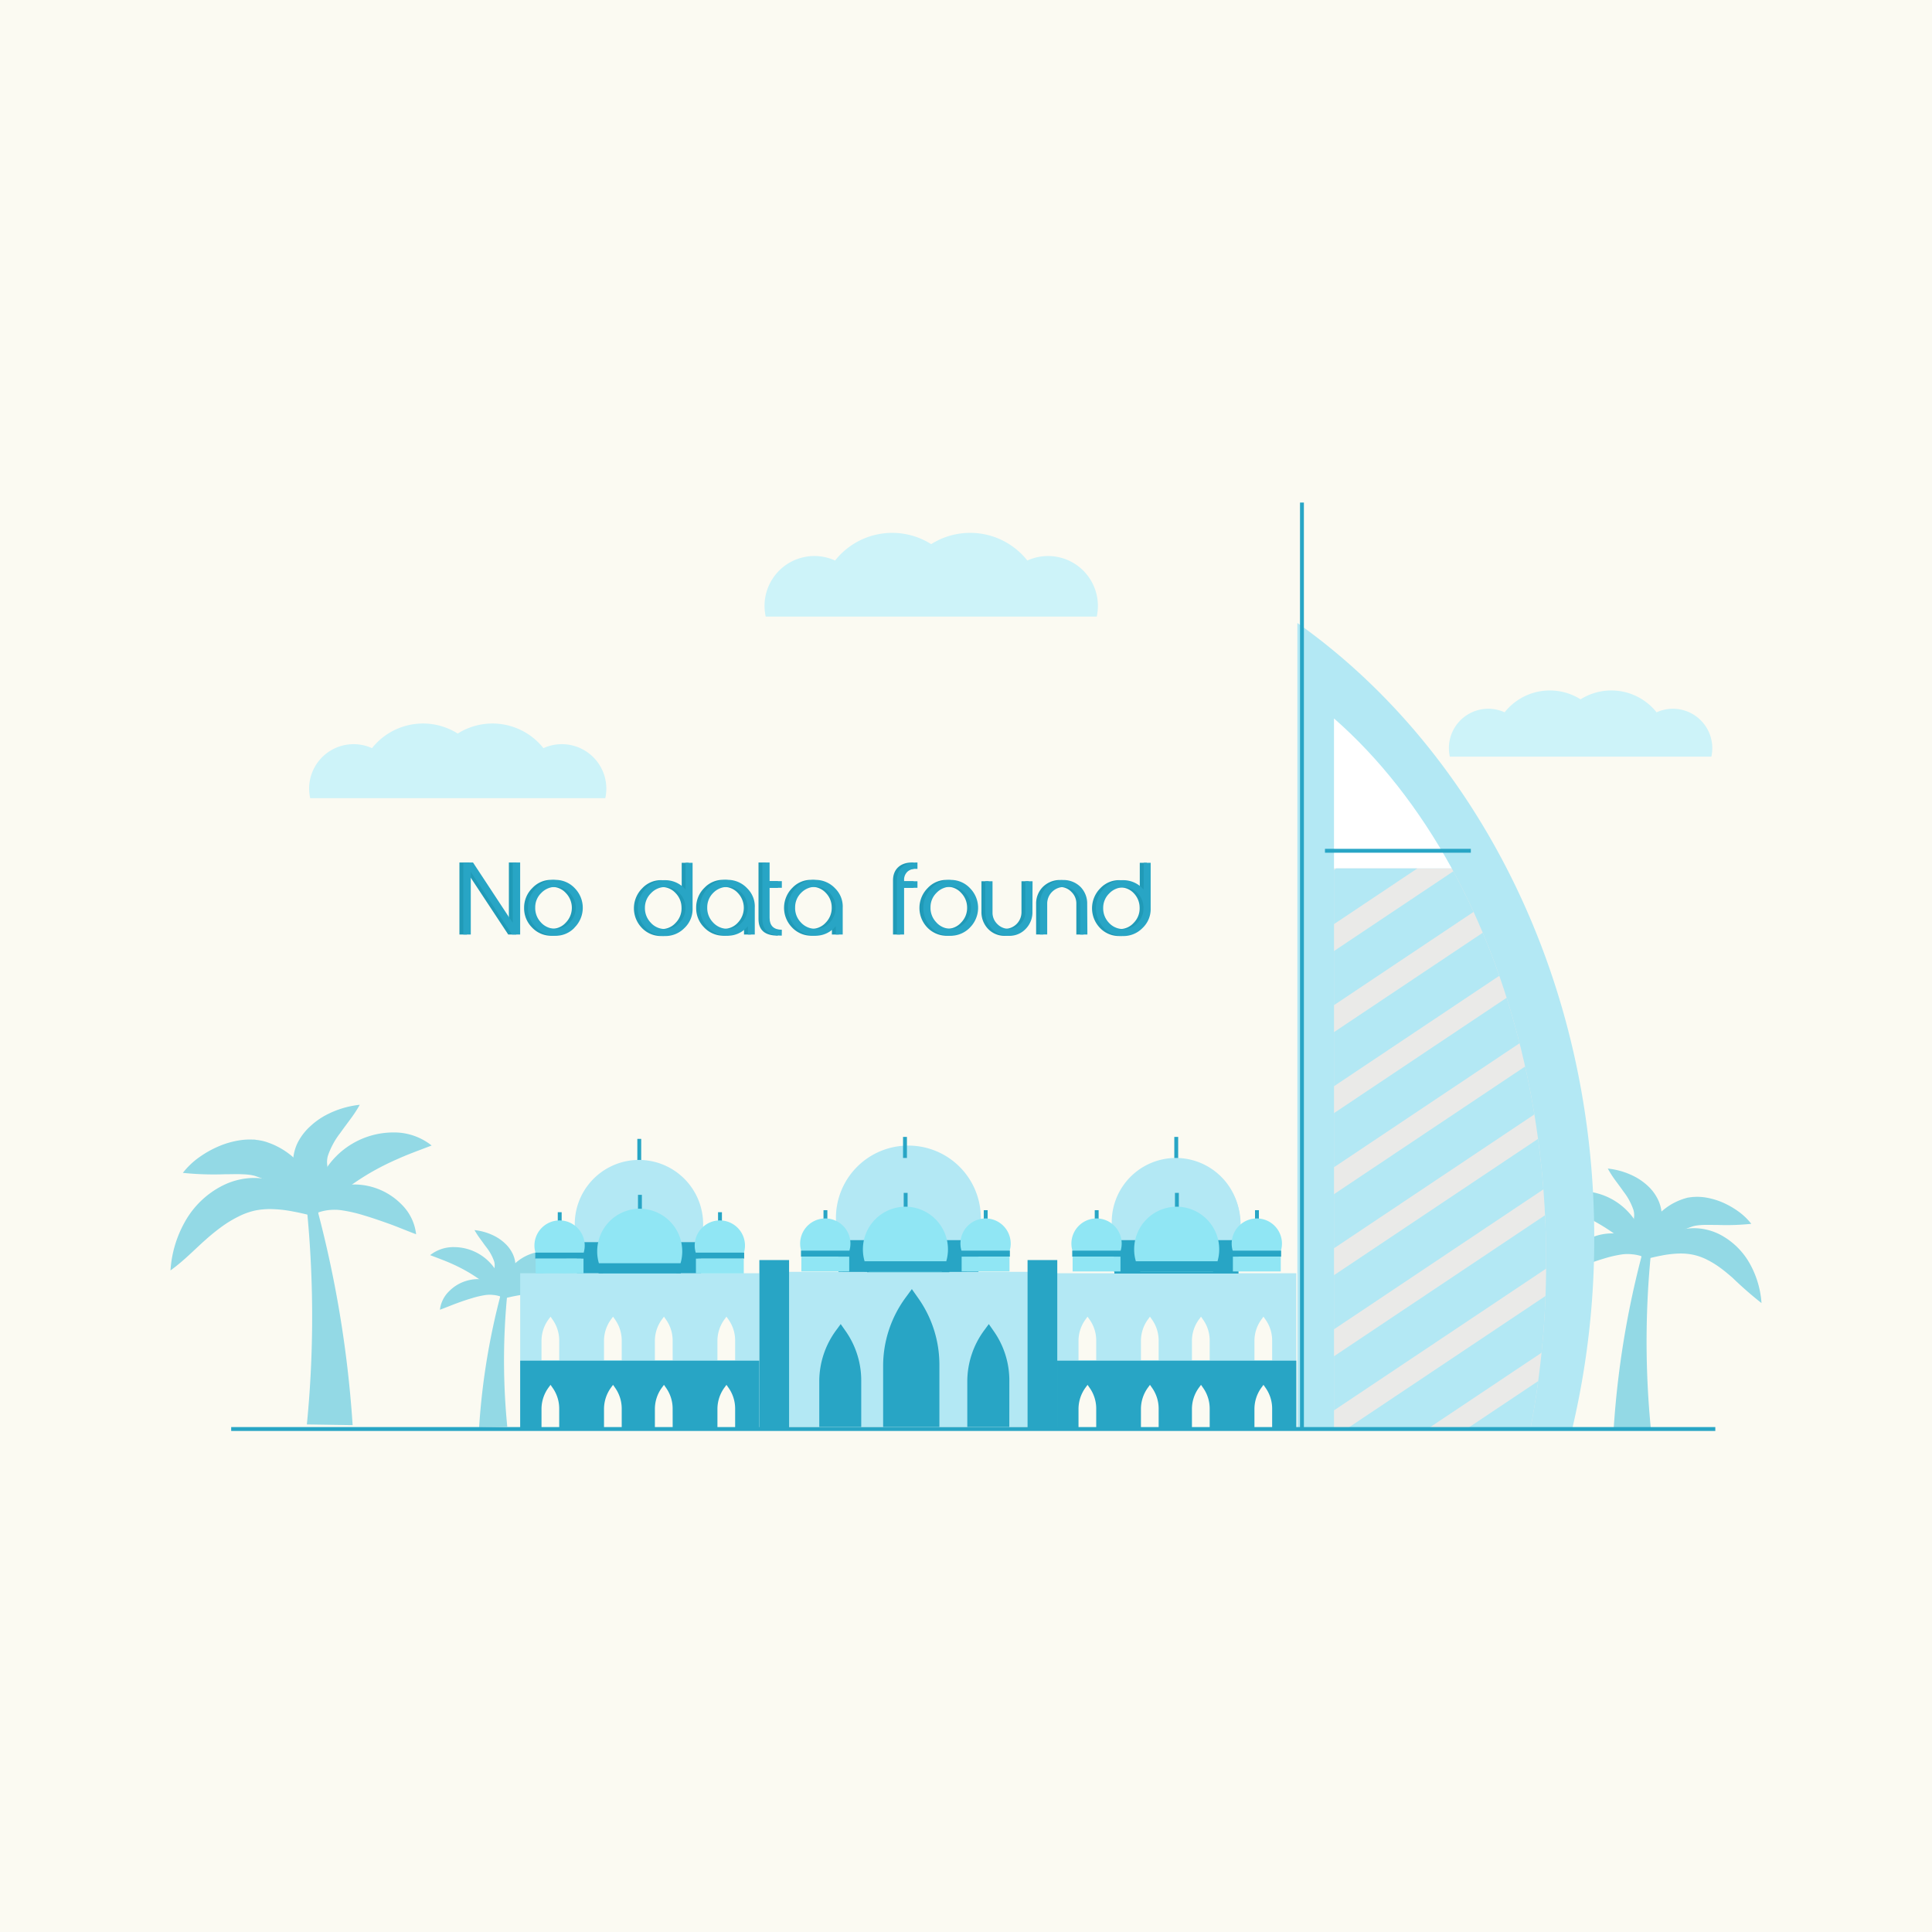 <svg xmlns="http://www.w3.org/2000/svg" xmlns:xlink="http://www.w3.org/1999/xlink" viewBox="0 0 498.57 498.57"><defs><style>.cls-1,.cls-7{fill:none;}.cls-2{fill:#fbfaf2;}.cls-3{fill:#cdf3f9;}.cls-4{fill:#93d9e5;}.cls-5{fill:#b3e8f4;}.cls-6{fill:#fff;}.cls-7{stroke:#28a5c5;stroke-miterlimit:10;}.cls-8{clip-path:url(#clip-path);}.cls-9{fill:#eaeae8;}.cls-10{fill:#28a5c5;}.cls-11{fill:#90e6f4;}.cls-12{fill:#209ab7;}</style><clipPath id="clip-path"><path class="cls-1" d="M399,325.31a230.46,230.46,0,0,1-4.08,43.56H344.25V224.12h30.41C389.91,252,399,287.11,399,325.31Z"/></clipPath></defs><g id="Layer_2" data-name="Layer 2"><g id="OBJECTS"><rect class="cls-2" width="498.57" height="498.57"/><path class="cls-3" d="M156.47,203.49a11.29,11.29,0,0,1-.27,2.48H80.05a11.29,11.29,0,0,1-.28-2.48A11.48,11.48,0,0,1,96,193.07a16.79,16.79,0,0,1,22.12-3.77,16.79,16.79,0,0,1,22.12,3.77,11.48,11.48,0,0,1,16.23,10.42Z"/><path class="cls-3" d="M283.32,156.34a13.45,13.45,0,0,1-.29,2.78H197.6a12.86,12.86,0,0,1,17.9-14.47,18.81,18.81,0,0,1,24.8-4.23,18.83,18.83,0,0,1,24.82,4.23,12.86,12.86,0,0,1,18.2,11.69Z"/><path class="cls-3" d="M441.87,193.05a10,10,0,0,1-.24,2.2H374.14a10,10,0,0,1-.24-2.2,10.16,10.16,0,0,1,14.38-9.23,14.89,14.89,0,0,1,19.6-3.35,14.9,14.9,0,0,1,19.61,3.35,10.16,10.16,0,0,1,14.38,9.23Z"/><path class="cls-4" d="M82,313.39a7.49,7.49,0,0,1-4-3.59,16.17,16.17,0,0,1-1.67-4.52c-.17-.7-.28-1.38-.38-2l-.14-.91c0-.32-.08-.44-.13-1.09a12,12,0,0,1,1-6.12A14.5,14.5,0,0,1,80,290.71a18.86,18.86,0,0,1,4-2.89,24,24,0,0,1,8.84-2.72,32.69,32.69,0,0,1-2.52,3.84c-.86,1.18-1.71,2.29-2.47,3.38a20.31,20.31,0,0,0-3.23,5.93,5.82,5.82,0,0,0-.19,2.22l.1,1c0,.41,0,.83,0,1.22a14.78,14.78,0,0,1-.18,2.26,22.83,22.83,0,0,1-1,4l-.67,2C82.44,311.67,82.24,312.44,82,313.39Z"/><path class="cls-4" d="M81.45,313.24a15.63,15.63,0,0,1,1.94-10.4,20.79,20.79,0,0,1,18-10.6,15.53,15.53,0,0,1,10,3.37c-3.4,1.3-6.18,2.3-8.78,3.48a69.12,69.12,0,0,0-7.2,3.64,67.38,67.38,0,0,0-6.7,4.52C86.46,309,84.23,310.89,81.45,313.24Z"/><path class="cls-4" d="M81.28,313.23a6.47,6.47,0,0,1,1.8-4.18,9.85,9.85,0,0,1,4-2.63,13,13,0,0,1,4.65-.75,17.14,17.14,0,0,1,11.89,5.14,12.78,12.78,0,0,1,3.76,7.7c-2.8-1.05-5-2-7.17-2.77S96,314.26,94,313.67a38,38,0,0,0-5.92-1.36,13.34,13.34,0,0,0-3.11-.05A11.89,11.89,0,0,0,81.28,313.23Z"/><path class="cls-4" d="M81.78,314c-2.18-.47-4.13-1-6-1.33a32.31,32.31,0,0,0-5.39-.64,19.21,19.21,0,0,0-4.71.39A18.5,18.5,0,0,0,61.42,314a29.49,29.49,0,0,0-4.15,2.52,51.15,51.15,0,0,0-4.11,3.32c-2.8,2.44-5.56,5.41-9.16,8a29.23,29.23,0,0,1,3.6-12.33,23,23,0,0,1,9.89-9.58A18.44,18.44,0,0,1,64.74,304,17.31,17.31,0,0,1,72,305.22,18.55,18.55,0,0,1,81.78,314Z"/><path class="cls-4" d="M81.45,313.57a47.24,47.24,0,0,0-7.85-6.38,33.25,33.25,0,0,0-7.6-3.66c-.18-.07-.26-.08-.35-.11a1.45,1.45,0,0,0-.33-.08,6.38,6.38,0,0,0-.78-.15,18.09,18.09,0,0,0-2-.16c-1.42-.07-3,0-4.63,0a78.47,78.47,0,0,1-10.72-.36,19.68,19.68,0,0,1,4.18-4,26.45,26.45,0,0,1,4.92-2.79A22.67,22.67,0,0,1,62,294.24a17.25,17.25,0,0,1,3.26-.16c.29,0,.58,0,.88.08a7.82,7.82,0,0,1,.92.13,9.08,9.08,0,0,1,1,.21,7.44,7.44,0,0,1,.89.27,19.52,19.52,0,0,1,9.85,7.4C81.05,305.54,82.3,309.66,81.45,313.57Z"/><path class="cls-4" d="M78.87,301.6A290.42,290.42,0,0,1,91,367.77l-11.81-.18A283.75,283.75,0,0,0,78,301.8Z"/><path class="cls-4" d="M423.66,324.57a6.1,6.1,0,0,0,3.25-2.92,13.29,13.29,0,0,0,1.36-3.68c.13-.56.22-1.11.31-1.61l.11-.74c0-.26.06-.36.1-.88a9.76,9.76,0,0,0-.85-5,11.73,11.73,0,0,0-2.62-3.63,15.6,15.6,0,0,0-3.22-2.34,19.41,19.41,0,0,0-7.19-2.21,27.15,27.15,0,0,0,2,3.12c.7.95,1.39,1.86,2,2.75a16.28,16.28,0,0,1,2.62,4.82,4.78,4.78,0,0,1,.16,1.8l-.08.84c0,.33,0,.67,0,1a13.32,13.32,0,0,0,.14,1.83,18.85,18.85,0,0,0,.83,3.23l.54,1.63C423.33,323.17,423.49,323.8,423.66,324.57Z"/><path class="cls-4" d="M424.13,324.44a12.64,12.64,0,0,0-1.57-8.44,16.87,16.87,0,0,0-14.64-8.62,12.59,12.59,0,0,0-8.15,2.74c2.76,1.06,5,1.87,7.14,2.82a52.48,52.48,0,0,1,11.29,6.63C420.07,321,421.87,322.54,424.13,324.44Z"/><path class="cls-4" d="M424.28,324.43a5.27,5.27,0,0,0-1.47-3.39,8,8,0,0,0-3.24-2.14,10.55,10.55,0,0,0-3.78-.61,13.87,13.87,0,0,0-9.66,4.18,10.36,10.36,0,0,0-3.06,6.25c2.28-.85,4.06-1.6,5.83-2.24s3.38-1.21,5-1.69a30.93,30.93,0,0,1,4.81-1.1,10.6,10.6,0,0,1,2.53,0A10,10,0,0,1,424.28,324.43Z"/><path class="cls-4" d="M423.87,325.1c1.77-.39,3.35-.81,4.9-1.09a27.38,27.38,0,0,1,4.38-.52,15.64,15.64,0,0,1,3.83.32,14.94,14.94,0,0,1,3.43,1.21,23.82,23.82,0,0,1,3.38,2.05c1.11.79,2.2,1.71,3.34,2.7a96.34,96.34,0,0,0,7.44,6.5,24.17,24.17,0,0,0-2.92-10,18.83,18.83,0,0,0-8-7.79,15.05,15.05,0,0,0-5.88-1.52,14.13,14.13,0,0,0-5.87,1A15,15,0,0,0,423.87,325.1Z"/><path class="cls-4" d="M424.13,324.72a38.83,38.83,0,0,1,6.38-5.2,27.7,27.7,0,0,1,6.18-3c.15-.06.21-.06.29-.09a1.67,1.67,0,0,1,.26-.06,4.59,4.59,0,0,1,.64-.12c.47-.07,1-.11,1.58-.14,1.15-.05,2.43,0,3.76,0a63,63,0,0,0,8.72-.29,16.24,16.24,0,0,0-3.4-3.24,21.85,21.85,0,0,0-4-2.27,18.67,18.67,0,0,0-4.61-1.32,13.58,13.58,0,0,0-2.66-.12,5.83,5.83,0,0,0-.71.06,7,7,0,0,0-.75.1c-.25,0-.5.1-.77.17s-.54.15-.72.22a15.87,15.87,0,0,0-8,6A12.26,12.26,0,0,0,424.13,324.72Z"/><path class="cls-4" d="M426.23,315a235.7,235.7,0,0,0-9.81,53.78l9.59-.15a230.7,230.7,0,0,1,1-53.46Z"/><path class="cls-4" d="M129.13,334.85a4.62,4.62,0,0,0,2.46-2.22,9.64,9.64,0,0,0,1-2.78c.11-.42.18-.84.24-1.22l.08-.56a6.09,6.09,0,0,0,.08-.67,7.24,7.24,0,0,0-.65-3.77,8.84,8.84,0,0,0-2-2.74,11.66,11.66,0,0,0-2.45-1.78,14.66,14.66,0,0,0-5.44-1.67,22.41,22.41,0,0,0,1.55,2.36c.53.72,1,1.41,1.52,2.08a12.41,12.41,0,0,1,2,3.65,3.7,3.7,0,0,1,.12,1.37l-.06.63c0,.25,0,.51,0,.75a8.8,8.8,0,0,0,.11,1.39,13.31,13.31,0,0,0,.62,2.45l.41,1.23C128.88,333.79,129,334.26,129.13,334.85Z"/><path class="cls-4" d="M129.49,334.75a9.64,9.64,0,0,0-1.2-6.39,12.79,12.79,0,0,0-11.09-6.53A9.64,9.64,0,0,0,111,323.9c2.1.81,3.81,1.42,5.41,2.14a43.64,43.64,0,0,1,4.43,2.25,43.06,43.06,0,0,1,4.12,2.77C126.4,332.11,127.77,333.31,129.49,334.75Z"/><path class="cls-4" d="M129.59,334.75a4,4,0,0,0-1.1-2.58,6.13,6.13,0,0,0-2.46-1.61,7.93,7.93,0,0,0-2.87-.47,10.17,10.17,0,0,0-2.72.42,10.42,10.42,0,0,0-4.59,2.75,7.92,7.92,0,0,0-2.32,4.73c1.73-.64,3.08-1.21,4.42-1.7s2.56-.91,3.81-1.27a23.18,23.18,0,0,1,3.64-.84,8.14,8.14,0,0,1,1.92,0A7.38,7.38,0,0,1,129.59,334.75Z"/><path class="cls-4" d="M129.28,335.25c1.34-.29,2.55-.61,3.72-.82a20.25,20.25,0,0,1,3.32-.4,11.62,11.62,0,0,1,2.89.25,10.74,10.74,0,0,1,2.6.91,18.78,18.78,0,0,1,2.56,1.55c.84.6,1.66,1.29,2.53,2.05a73.08,73.08,0,0,0,5.63,4.92,18,18,0,0,0-2.21-7.59,14.11,14.11,0,0,0-6.09-5.89,11.29,11.29,0,0,0-4.46-1.16,10.76,10.76,0,0,0-4.44.75A11.42,11.42,0,0,0,129.28,335.25Z"/><path class="cls-4" d="M129.48,335a28.69,28.69,0,0,1,4.83-3.93,20.64,20.64,0,0,1,4.68-2.25,1.63,1.63,0,0,1,.22-.07l.2,0c.14,0,.31-.07.48-.09a10.57,10.57,0,0,1,1.2-.1c.87,0,1.84,0,2.85,0a49,49,0,0,0,6.6-.22,12.12,12.12,0,0,0-2.57-2.45,15.89,15.89,0,0,0-3-1.72,13.79,13.79,0,0,0-3.5-1,10.81,10.81,0,0,0-2-.1l-.55.05c-.18,0-.37,0-.56.08s-.38.07-.58.13a3.64,3.64,0,0,0-.55.17,12,12,0,0,0-6.07,4.55A9.32,9.32,0,0,0,129.48,335Z"/><path class="cls-4" d="M131.07,327.59a178.6,178.6,0,0,0-7.43,40.72l7.27-.11a174.36,174.36,0,0,1,.73-40.49Z"/><path class="cls-4" d="M368.16,334.85a4.59,4.59,0,0,0,2.46-2.22,10,10,0,0,0,1-2.78c.1-.42.17-.84.24-1.22l.08-.56a6.09,6.09,0,0,0,.08-.67,7.34,7.34,0,0,0-.65-3.77,9,9,0,0,0-2-2.74,11.6,11.6,0,0,0-2.44-1.78,14.66,14.66,0,0,0-5.44-1.67,19.65,19.65,0,0,0,1.55,2.36c.53.72,1.05,1.41,1.52,2.08a12.65,12.65,0,0,1,2,3.65,3.92,3.92,0,0,1,.12,1.37l-.07.63c0,.25,0,.51,0,.75a10.17,10.17,0,0,0,.11,1.39,14.17,14.17,0,0,0,.63,2.45l.41,1.23C367.91,333.79,368,334.26,368.16,334.85Z"/><path class="cls-4" d="M368.52,334.75a9.57,9.57,0,0,0-1.19-6.39,12.79,12.79,0,0,0-11.09-6.53,9.64,9.64,0,0,0-6.17,2.07c2.1.81,3.8,1.42,5.4,2.14a40.48,40.48,0,0,1,8.56,5C365.44,332.11,366.81,333.31,368.52,334.75Z"/><path class="cls-4" d="M368.63,334.75a4,4,0,0,0-1.11-2.58,6.17,6.17,0,0,0-2.45-1.61,8,8,0,0,0-2.87-.47,10.24,10.24,0,0,0-2.73.42,10.48,10.48,0,0,0-4.59,2.75,7.9,7.9,0,0,0-2.31,4.73c1.72-.64,3.08-1.21,4.41-1.7s2.56-.91,3.81-1.27a23.56,23.56,0,0,1,3.65-.84,8.05,8.05,0,0,1,1.91,0A7.44,7.44,0,0,1,368.63,334.75Z"/><path class="cls-4" d="M368.32,335.25c1.34-.29,2.54-.61,3.71-.82a20.38,20.38,0,0,1,3.32-.4,11.7,11.7,0,0,1,2.9.25,10.74,10.74,0,0,1,2.6.91,18.69,18.69,0,0,1,2.55,1.55,30,30,0,0,1,2.53,2.05,71.49,71.49,0,0,0,5.64,4.92,18.36,18.36,0,0,0-2.21-7.59,14.22,14.22,0,0,0-6.09-5.89,11.29,11.29,0,0,0-4.46-1.16,10.74,10.74,0,0,0-4.44.75A11.39,11.39,0,0,0,368.32,335.25Z"/><path class="cls-4" d="M368.52,335a28.69,28.69,0,0,1,4.83-3.93,20.44,20.44,0,0,1,4.68-2.25,1.28,1.28,0,0,1,.22-.07l.2,0a4.16,4.16,0,0,1,.48-.09,10.19,10.19,0,0,1,1.2-.1c.87,0,1.84,0,2.84,0a49.07,49.07,0,0,0,6.61-.22,11.93,11.93,0,0,0-2.58-2.45,15.59,15.59,0,0,0-3-1.72,13.72,13.72,0,0,0-3.49-1,10.92,10.92,0,0,0-2-.1l-.54.05c-.18,0-.37,0-.56.08s-.38.07-.59.13a3.48,3.48,0,0,0-.54.17,12,12,0,0,0-6.07,4.55A9.28,9.28,0,0,0,368.52,335Z"/><path class="cls-4" d="M370.11,327.59a178.6,178.6,0,0,0-7.43,40.72l7.26-.11a174.91,174.91,0,0,1,.73-40.49Z"/><path class="cls-5" d="M411.41,319.46a213.59,213.59,0,0,1-5.72,49.42H334.8V160.77C380.72,193.27,411.41,252.18,411.41,319.46Z"/><path class="cls-6" d="M374.66,224.12H344.25V185.4C355.91,195.6,366.23,208.75,374.66,224.12Z"/><line class="cls-7" x1="335.98" y1="129.69" x2="335.98" y2="368.88"/><g class="cls-8"><rect class="cls-9" x="333.74" y="204.02" width="75.61" height="176.58"/><rect class="cls-5" x="299.58" y="252.42" width="134.58" height="11.61" transform="translate(-81.63 247.33) rotate(-33.75)"/><rect class="cls-5" x="299.58" y="273.33" width="134.58" height="11.61" transform="translate(-93.25 250.85) rotate(-33.75)"/><rect class="cls-5" x="299.58" y="294.24" width="134.58" height="11.61" transform="translate(-104.87 254.38) rotate(-33.75)"/><rect class="cls-5" x="299.58" y="315.15" width="134.58" height="11.61" transform="translate(-116.49 257.9) rotate(-33.75)"/><rect class="cls-5" x="299.58" y="336.07" width="134.58" height="11.61" transform="translate(-128.1 261.42) rotate(-33.75)"/><rect class="cls-5" x="299.58" y="356.98" width="134.58" height="11.61" transform="translate(-139.72 264.95) rotate(-33.75)"/><rect class="cls-5" x="311.99" y="369.39" width="134.58" height="11.61" transform="translate(-144.52 273.93) rotate(-33.75)"/><rect class="cls-5" x="299.58" y="231.5" width="134.58" height="11.61" transform="translate(-70.01 243.8) rotate(-33.75)"/><rect class="cls-5" x="299.58" y="210.59" width="134.58" height="11.61" transform="translate(-58.4 240.28) rotate(-33.75)"/></g><line class="cls-7" x1="379.56" y1="219.55" x2="341.92" y2="219.55"/><path class="cls-5" d="M253.11,314.31a18.54,18.54,0,0,1-.75,5.24,19.2,19.2,0,0,1-2,4.47H218.47a18.79,18.79,0,0,1-2-4.47,18.19,18.19,0,0,1-.75-5.24,18.67,18.67,0,0,1,18.67-18.68h.1A18.69,18.69,0,0,1,253.11,314.31Z"/><rect class="cls-10" x="216.37" y="319.55" width="36.13" height="9.13"/><rect class="cls-5" x="203.53" y="328.21" width="61.7" height="40.03"/><path class="cls-10" d="M242.42,368.25H227.9V352.42a29.79,29.79,0,0,1,5.85-17.63l1.56-2.13,1.62,2.3a29.76,29.76,0,0,1,5.49,17.13Z"/><path class="cls-10" d="M222.25,368.25H211.42V356.44a22.24,22.24,0,0,1,4.36-13.16l1.17-1.59,1.21,1.72a22.2,22.2,0,0,1,4.09,12.78Z"/><path class="cls-10" d="M260.46,368.25H249.62V356.44A22.25,22.25,0,0,1,254,343.28l1.17-1.59,1.2,1.72a22.14,22.14,0,0,1,4.1,12.78Z"/><path class="cls-11" d="M245.35,316.49a10.77,10.77,0,0,1-.44,3.08,11.23,11.23,0,0,1-1.15,2.63H225a11.23,11.23,0,0,1-1.15-2.63,10.77,10.77,0,0,1-.44-3.08,11,11,0,0,1,11-11h.05A11,11,0,0,1,245.35,316.49Z"/><rect class="cls-10" x="223.76" y="319.57" width="21.23" height="8.74"/><line class="cls-7" x1="164.97" y1="293.9" x2="164.97" y2="305.06"/><path class="cls-5" d="M181.45,315.9a16.59,16.59,0,0,1-.66,4.65,16.93,16.93,0,0,1-1.75,4H150.73a17.36,17.36,0,0,1-1.75-4,16.59,16.59,0,0,1,15.91-21.22H165A16.58,16.58,0,0,1,181.45,315.9Z"/><rect class="cls-10" x="148.87" y="320.55" width="32.04" height="8.1"/><rect class="cls-5" x="134.24" y="328.57" width="61.7" height="40.03"/><rect class="cls-10" x="134.24" y="351.13" width="61.7" height="17.47"/><path class="cls-2" d="M144.31,351h-4.57v-5a9.38,9.38,0,0,1,1.84-5.55l.49-.67.51.73a9.32,9.32,0,0,1,1.73,5.39Z"/><path class="cls-2" d="M160.44,351h-4.57v-5a9.38,9.38,0,0,1,1.84-5.55l.49-.67.51.73a9.32,9.32,0,0,1,1.73,5.39Z"/><path class="cls-2" d="M173.59,351H169v-5a9.32,9.32,0,0,1,1.85-5.55l.49-.67.51.73a9.32,9.32,0,0,1,1.73,5.39Z"/><path class="cls-2" d="M189.71,351h-4.57v-5a9.38,9.38,0,0,1,1.84-5.55l.49-.67.51.73a9.32,9.32,0,0,1,1.73,5.39Z"/><path class="cls-2" d="M144.31,368.6h-4.57v-5a9.39,9.39,0,0,1,1.84-5.56l.49-.67.51.73a9.32,9.32,0,0,1,1.73,5.39Z"/><path class="cls-2" d="M160.44,368.6h-4.57v-5a9.39,9.39,0,0,1,1.84-5.56l.49-.67.51.73a9.32,9.32,0,0,1,1.73,5.39Z"/><path class="cls-2" d="M173.59,368.6H169v-5a9.33,9.33,0,0,1,1.85-5.56l.49-.67.51.73a9.32,9.32,0,0,1,1.73,5.39Z"/><path class="cls-2" d="M189.71,368.6h-4.57v-5a9.39,9.39,0,0,1,1.84-5.56l.49-.67.51.73a9.32,9.32,0,0,1,1.73,5.39Z"/><line class="cls-7" x1="165.14" y1="308.34" x2="165.14" y2="315.74"/><path class="cls-11" d="M176.06,322.92a10.75,10.75,0,0,1-.44,3.07,11.23,11.23,0,0,1-1.15,2.63H155.7a11.23,11.23,0,0,1-1.15-2.63,10.75,10.75,0,0,1-.44-3.07,11,11,0,0,1,11-11h0A11,11,0,0,1,176.06,322.92Z"/><rect class="cls-10" x="154.47" y="325.99" width="21.23" height="2.63"/><line class="cls-7" x1="144.44" y1="312.82" x2="144.44" y2="317.19"/><path class="cls-11" d="M150.89,321.43a6.52,6.52,0,0,1-.94,3.37H138.86a6.49,6.49,0,0,1,5.55-9.86h0A6.49,6.49,0,0,1,150.89,321.43Z"/><rect class="cls-10" x="138.13" y="323.25" width="12.55" height="1.55"/><rect class="cls-11" x="138.23" y="324.8" width="12.35" height="3.82"/><line class="cls-7" x1="185.8" y1="312.82" x2="185.8" y2="317.19"/><path class="cls-11" d="M192.25,321.43a6.52,6.52,0,0,1-.94,3.37H180.22a6.49,6.49,0,0,1,5.55-9.86h0A6.49,6.49,0,0,1,192.25,321.43Z"/><rect class="cls-10" x="179.49" y="323.25" width="12.55" height="1.55"/><rect class="cls-11" x="179.59" y="324.8" width="12.35" height="3.82"/><rect class="cls-5" x="272.82" y="328.57" width="61.7" height="40.03"/><rect class="cls-10" x="272.82" y="351.13" width="61.7" height="17.47"/><path class="cls-2" d="M282.89,351h-4.57v-5a9.38,9.38,0,0,1,1.84-5.55l.49-.67.51.73a9.32,9.32,0,0,1,1.73,5.39Z"/><path class="cls-2" d="M299,351h-4.57v-5a9.38,9.38,0,0,1,1.84-5.55l.49-.67.51.73a9.32,9.32,0,0,1,1.73,5.39Z"/><path class="cls-2" d="M312.17,351h-4.58v-5a9.32,9.32,0,0,1,1.85-5.55l.49-.67.51.73a9.32,9.32,0,0,1,1.73,5.39Z"/><path class="cls-2" d="M328.29,351h-4.57v-5a9.38,9.38,0,0,1,1.84-5.55l.49-.67.51.73a9.32,9.32,0,0,1,1.73,5.39Z"/><path class="cls-2" d="M282.89,368.6h-4.57v-5a9.39,9.39,0,0,1,1.84-5.56l.49-.67.51.73a9.32,9.32,0,0,1,1.73,5.39Z"/><path class="cls-2" d="M299,368.6h-4.57v-5a9.39,9.39,0,0,1,1.84-5.56l.49-.67.51.73a9.32,9.32,0,0,1,1.73,5.39Z"/><path class="cls-2" d="M312.17,368.6h-4.58v-5a9.33,9.33,0,0,1,1.85-5.56l.49-.67.51.73a9.32,9.32,0,0,1,1.73,5.39Z"/><path class="cls-2" d="M328.29,368.6h-4.57v-5a9.39,9.39,0,0,1,1.84-5.56l.49-.67.51.73a9.32,9.32,0,0,1,1.73,5.39Z"/><path class="cls-5" d="M320.15,315.9a16.59,16.59,0,0,1-.66,4.65,16.9,16.9,0,0,1-1.74,4H289.43a16.9,16.9,0,0,1-1.74-4,16.24,16.24,0,0,1-.67-4.65,16.58,16.58,0,0,1,16.57-16.57h.09A16.58,16.58,0,0,1,320.15,315.9Z"/><rect class="cls-10" x="287.57" y="320.55" width="32.04" height="8.1"/><rect class="cls-10" x="265.17" y="325.17" width="7.67" height="43.44"/><rect class="cls-10" x="195.96" y="325.17" width="7.67" height="43.44"/><line class="cls-7" x1="442.65" y1="368.77" x2="59.66" y2="368.77"/><path class="cls-12" d="M133.23,241.16h-2.08L120.49,225v16.16h-1.93V222.58h2.51l10.25,15.59V222.58h1.91Z"/><path class="cls-12" d="M147.24,239.42a6.64,6.64,0,0,1-5.12,2.06,6.75,6.75,0,0,1-4.87-2.18,7,7,0,0,1-2-5,7.08,7.08,0,0,1,2.15-5.16,6.58,6.58,0,0,1,5.11-2.08,6.8,6.8,0,0,1,4.88,2.22,7.2,7.2,0,0,1-.17,10.13Zm-5.09.25A4.75,4.75,0,0,0,146,238.1a5.47,5.47,0,0,0,0-7.67,4.73,4.73,0,0,0-3.57-1.55,5,5,0,0,0-3.74,1.55,5.12,5.12,0,0,0-1.57,3.73,5.36,5.36,0,0,0,1.42,3.82A4.94,4.94,0,0,0,142.15,239.67Z"/><path class="cls-12" d="M177.73,234.36a6.71,6.71,0,0,1-2.12,5.14,6.86,6.86,0,0,1-5.17,2.05,6.74,6.74,0,0,1-4.87-2.17,7.28,7.28,0,0,1,.17-10.16,6.57,6.57,0,0,1,5.11-2.08,6.85,6.85,0,0,1,5.07,2.44v-6.92h1.81Zm-7.26,5.38a4.75,4.75,0,0,0,3.86-1.57,5.26,5.26,0,0,0,1.54-4,5.32,5.32,0,0,0-1.54-3.71,4.75,4.75,0,0,0-3.6-1.55A5,5,0,0,0,167,230.5a5.2,5.2,0,0,0-1.57,3.74,5.37,5.37,0,0,0,1.45,3.81A4.88,4.88,0,0,0,170.47,239.74Z"/><path class="cls-12" d="M193.79,241.16H192V239a6.71,6.71,0,0,1-5.5,2.47,6.81,6.81,0,0,1-4.85-2.2,7,7,0,0,1-2-5,7.09,7.09,0,0,1,2.14-5.17,6.59,6.59,0,0,1,5.14-2.05,6.89,6.89,0,0,1,4.92,2.22,6.54,6.54,0,0,1,1.93,5v6.9Zm-12.28-7a5.33,5.33,0,0,0,1.43,3.81,5.06,5.06,0,0,0,3.59,1.72,4.81,4.81,0,0,0,3.86-1.57,5.54,5.54,0,0,0,0-7.7,4.78,4.78,0,0,0-3.6-1.54,5.06,5.06,0,0,0-3.74,1.54A5.2,5.2,0,0,0,181.51,234.14Z"/><path class="cls-12" d="M200.74,241.45c-3.36,0-5-1.42-5-4.27v-14.6h1.86v4.81h3.16v1.71h-3.16v7.77c0,2,1.06,3.06,3.16,3.06Z"/><path class="cls-12" d="M216.47,241.16h-1.79V239a6.71,6.71,0,0,1-5.5,2.47,6.83,6.83,0,0,1-4.85-2.2,7.26,7.26,0,0,1,.15-10.16,6.56,6.56,0,0,1,5.13-2.05,6.93,6.93,0,0,1,4.93,2.22,6.58,6.58,0,0,1,1.93,5v6.9Zm-12.28-7a5.28,5.28,0,0,0,1.42,3.81,5.06,5.06,0,0,0,3.59,1.72,4.81,4.81,0,0,0,3.86-1.57,5.39,5.39,0,0,0,1.57-4,5.33,5.33,0,0,0-1.54-3.72,4.78,4.78,0,0,0-3.6-1.54,5.06,5.06,0,0,0-3.74,1.54A5.19,5.19,0,0,0,204.19,234.14Z"/><path class="cls-12" d="M232.31,241.16h-1.86v-14c0-2.92,2-4.58,4.83-4.58h.48v1.64l-.48,0a3,3,0,0,0-2.05.68,2.85,2.85,0,0,0-.92,1.93v.58h3.45v1.69h-3.45Z"/><path class="cls-12" d="M249.25,239.42a6.94,6.94,0,0,1-10-.12,7.27,7.27,0,0,1,.17-10.15,6.57,6.57,0,0,1,5.11-2.08,6.76,6.76,0,0,1,4.87,2.22,7.19,7.19,0,0,1-.16,10.13Zm-5.1.25A4.75,4.75,0,0,0,248,238.1a5.34,5.34,0,0,0,1.57-4,5.4,5.4,0,0,0-1.57-3.71,4.71,4.71,0,0,0-3.57-1.55,5,5,0,0,0-3.74,1.55,5.15,5.15,0,0,0-1.56,3.73,5.32,5.32,0,0,0,1.42,3.82A4.92,4.92,0,0,0,244.15,239.67Z"/><path class="cls-12" d="M265.43,235.25a6.11,6.11,0,0,1-1.74,4.46,5.73,5.73,0,0,1-4.34,1.79,5.84,5.84,0,0,1-4.37-1.79,6.21,6.21,0,0,1-1.71-4.46v-7.84h1.86v8.06a4.06,4.06,0,0,0,1.25,3,4.14,4.14,0,0,0,3,1.23,4.29,4.29,0,0,0,4.22-4.22v-8.06h1.86Z"/><path class="cls-12" d="M279.61,241.16h-1.85v-8a4.09,4.09,0,0,0-1.28-3,4,4,0,0,0-3-1.26,4.29,4.29,0,0,0-4.24,4.25v8h-1.86v-7.84a6.08,6.08,0,0,1,1.74-4.44,6.22,6.22,0,0,1,8.71,0,6.11,6.11,0,0,1,1.73,4.44Z"/><path class="cls-12" d="M295.94,234.36a6.71,6.71,0,0,1-2.12,5.14,6.83,6.83,0,0,1-5.16,2.05,6.75,6.75,0,0,1-4.88-2.17,7.31,7.31,0,0,1,.17-10.16,6.61,6.61,0,0,1,5.12-2.08,6.85,6.85,0,0,1,5.06,2.44v-6.92h1.81Zm-7.26,5.38a4.75,4.75,0,0,0,3.86-1.57,5.27,5.27,0,0,0,1.55-4,5.38,5.38,0,0,0-1.55-3.71A4.74,4.74,0,0,0,289,229a5,5,0,0,0-3.74,1.55,5.16,5.16,0,0,0-1.57,3.74,5.33,5.33,0,0,0,1.45,3.81A4.88,4.88,0,0,0,288.68,239.74Z"/><path class="cls-10" d="M134.23,241.16h-2.08L121.49,225v16.16h-1.93V222.58h2.51l10.25,15.59V222.58h1.91Z"/><path class="cls-10" d="M148.24,239.42a6.64,6.64,0,0,1-5.12,2.06,6.75,6.75,0,0,1-4.87-2.18,7,7,0,0,1-2-5,7.08,7.08,0,0,1,2.15-5.16,6.58,6.58,0,0,1,5.11-2.08,6.8,6.8,0,0,1,4.88,2.22,7.2,7.2,0,0,1-.17,10.13Zm-5.09.25A4.75,4.75,0,0,0,147,238.1a5.47,5.47,0,0,0,0-7.67,4.73,4.73,0,0,0-3.57-1.55,5,5,0,0,0-3.74,1.55,5.12,5.12,0,0,0-1.57,3.73,5.36,5.36,0,0,0,1.42,3.82A4.94,4.94,0,0,0,143.15,239.67Z"/><path class="cls-10" d="M178.73,234.36a6.71,6.71,0,0,1-2.12,5.14,6.86,6.86,0,0,1-5.17,2.05,6.74,6.74,0,0,1-4.87-2.17,7.28,7.28,0,0,1,.17-10.16,6.57,6.57,0,0,1,5.11-2.08,6.85,6.85,0,0,1,5.07,2.44v-6.92h1.81Zm-7.26,5.38a4.75,4.75,0,0,0,3.86-1.57,5.26,5.26,0,0,0,1.54-4,5.32,5.32,0,0,0-1.54-3.71,4.75,4.75,0,0,0-3.6-1.55A5,5,0,0,0,168,230.5a5.2,5.2,0,0,0-1.57,3.74,5.37,5.37,0,0,0,1.45,3.81A4.88,4.88,0,0,0,171.47,239.74Z"/><path class="cls-10" d="M194.79,241.16H193V239a6.71,6.71,0,0,1-5.5,2.47,6.81,6.81,0,0,1-4.85-2.2,7,7,0,0,1-2-5,7.09,7.09,0,0,1,2.14-5.17,6.59,6.59,0,0,1,5.14-2.05,6.89,6.89,0,0,1,4.92,2.22,6.54,6.54,0,0,1,1.93,5v6.9Zm-12.28-7a5.33,5.33,0,0,0,1.43,3.81,5.06,5.06,0,0,0,3.59,1.72,4.81,4.81,0,0,0,3.86-1.57,5.54,5.54,0,0,0,0-7.7,4.78,4.78,0,0,0-3.6-1.54,5.06,5.06,0,0,0-3.74,1.54A5.2,5.2,0,0,0,182.51,234.14Z"/><path class="cls-10" d="M201.74,241.45c-3.36,0-5-1.42-5-4.27v-14.6h1.86v4.81h3.16v1.71h-3.16v7.77c0,2,1.06,3.06,3.16,3.06Z"/><path class="cls-10" d="M217.47,241.16h-1.79V239a6.71,6.71,0,0,1-5.5,2.47,6.83,6.83,0,0,1-4.85-2.2,7.26,7.26,0,0,1,.15-10.16,6.56,6.56,0,0,1,5.13-2.05,6.93,6.93,0,0,1,4.93,2.22,6.58,6.58,0,0,1,1.93,5v6.9Zm-12.28-7a5.28,5.28,0,0,0,1.42,3.81,5.06,5.06,0,0,0,3.59,1.72,4.81,4.81,0,0,0,3.86-1.57,5.39,5.39,0,0,0,1.57-4,5.33,5.33,0,0,0-1.54-3.72,4.78,4.78,0,0,0-3.6-1.54,5.06,5.06,0,0,0-3.74,1.54A5.19,5.19,0,0,0,205.19,234.14Z"/><path class="cls-10" d="M233.31,241.16h-1.86v-14c0-2.92,2-4.58,4.83-4.58h.48v1.64l-.48,0a3,3,0,0,0-2.05.68,2.85,2.85,0,0,0-.92,1.93v.58h3.45v1.69h-3.45Z"/><path class="cls-10" d="M250.25,239.42a6.94,6.94,0,0,1-10-.12,7.27,7.27,0,0,1,.17-10.15,6.57,6.57,0,0,1,5.11-2.08,6.76,6.76,0,0,1,4.87,2.22,7.19,7.19,0,0,1-.16,10.13Zm-5.1.25A4.75,4.75,0,0,0,249,238.1a5.34,5.34,0,0,0,1.57-4,5.4,5.4,0,0,0-1.57-3.71,4.71,4.71,0,0,0-3.57-1.55,5,5,0,0,0-3.74,1.55,5.15,5.15,0,0,0-1.56,3.73,5.32,5.32,0,0,0,1.42,3.82A4.92,4.92,0,0,0,245.15,239.67Z"/><path class="cls-10" d="M266.43,235.25a6.11,6.11,0,0,1-1.74,4.46,5.73,5.73,0,0,1-4.34,1.79,5.84,5.84,0,0,1-4.37-1.79,6.21,6.21,0,0,1-1.71-4.46v-7.84h1.86v8.06a4.06,4.06,0,0,0,1.25,3,4.14,4.14,0,0,0,3,1.23,4.29,4.29,0,0,0,4.22-4.22v-8.06h1.86Z"/><path class="cls-10" d="M280.61,241.16h-1.85v-8a4.09,4.09,0,0,0-1.28-3,4,4,0,0,0-3-1.26,4.29,4.29,0,0,0-4.24,4.25v8h-1.86v-7.84a6.08,6.08,0,0,1,1.74-4.44,6.22,6.22,0,0,1,8.71,0,6.11,6.11,0,0,1,1.73,4.44Z"/><path class="cls-10" d="M296.94,234.36a6.71,6.71,0,0,1-2.12,5.14,6.83,6.83,0,0,1-5.16,2.05,6.75,6.75,0,0,1-4.88-2.17,7.31,7.31,0,0,1,.17-10.16,6.61,6.61,0,0,1,5.12-2.08,6.85,6.85,0,0,1,5.06,2.44v-6.92h1.81Zm-7.26,5.38a4.75,4.75,0,0,0,3.86-1.57,5.27,5.27,0,0,0,1.55-4,5.38,5.38,0,0,0-1.55-3.71A4.74,4.74,0,0,0,290,229a5,5,0,0,0-3.74,1.55,5.16,5.16,0,0,0-1.57,3.74,5.33,5.33,0,0,0,1.45,3.81A4.88,4.88,0,0,0,289.68,239.74Z"/><line class="cls-7" x1="233.54" y1="293.39" x2="233.54" y2="304.55"/><path class="cls-5" d="M250,315.39a16.17,16.17,0,0,1-.67,4.64,16.79,16.79,0,0,1-1.74,4H219.29a17.21,17.21,0,0,1-1.74-4,16.58,16.58,0,0,1,15.9-21.21h.09A16.58,16.58,0,0,1,250,315.39Z"/><rect class="cls-10" x="217.43" y="320.03" width="32.04" height="8.1"/><line class="cls-7" x1="233.71" y1="307.83" x2="233.71" y2="315.23"/><path class="cls-11" d="M244.63,322.4a10.77,10.77,0,0,1-.44,3.08,11.23,11.23,0,0,1-1.15,2.63H224.27a11.23,11.23,0,0,1-1.15-2.63,10.77,10.77,0,0,1-.44-3.08,11,11,0,0,1,11-11h.06A11,11,0,0,1,244.63,322.4Z"/><rect class="cls-10" x="223.04" y="325.48" width="21.23" height="2.63"/><line class="cls-7" x1="213.01" y1="312.3" x2="213.01" y2="316.67"/><path class="cls-11" d="M219.46,320.92a6.52,6.52,0,0,1-.94,3.37H207.43a6.49,6.49,0,0,1,5.54-9.86h0A6.49,6.49,0,0,1,219.46,320.92Z"/><rect class="cls-10" x="206.7" y="322.74" width="12.55" height="1.55"/><rect class="cls-11" x="206.8" y="324.29" width="12.35" height="3.82"/><line class="cls-7" x1="254.37" y1="312.3" x2="254.37" y2="316.67"/><path class="cls-11" d="M260.82,320.92a6.52,6.52,0,0,1-.94,3.37H248.79a6.49,6.49,0,0,1,5.54-9.86h0A6.49,6.49,0,0,1,260.82,320.92Z"/><rect class="cls-10" x="248.06" y="322.74" width="12.55" height="1.55"/><rect class="cls-11" x="248.16" y="324.29" width="12.35" height="3.82"/><line class="cls-7" x1="303.54" y1="293.39" x2="303.54" y2="304.55"/><path class="cls-5" d="M320,315.39a16.17,16.17,0,0,1-.67,4.64,16.79,16.79,0,0,1-1.74,4H289.29a17.21,17.21,0,0,1-1.74-4,16.58,16.58,0,0,1,15.9-21.21h.09A16.58,16.58,0,0,1,320,315.39Z"/><rect class="cls-10" x="287.43" y="320.03" width="32.04" height="8.1"/><line class="cls-7" x1="303.71" y1="307.83" x2="303.71" y2="315.23"/><path class="cls-11" d="M314.63,322.4a10.77,10.77,0,0,1-.44,3.08,11.23,11.23,0,0,1-1.15,2.63H294.27a11.23,11.23,0,0,1-1.15-2.63,10.77,10.77,0,0,1-.44-3.08,11,11,0,0,1,11-11h.06A11,11,0,0,1,314.63,322.4Z"/><rect class="cls-10" x="293.04" y="325.48" width="21.23" height="2.63"/><line class="cls-7" x1="283.01" y1="312.3" x2="283.01" y2="316.67"/><path class="cls-11" d="M289.46,320.92a6.52,6.52,0,0,1-.94,3.37H277.43a6.49,6.49,0,0,1,5.54-9.86h0A6.49,6.49,0,0,1,289.46,320.92Z"/><rect class="cls-10" x="276.7" y="322.74" width="12.55" height="1.55"/><rect class="cls-11" x="276.8" y="324.29" width="12.35" height="3.82"/><line class="cls-7" x1="324.37" y1="312.3" x2="324.37" y2="316.67"/><path class="cls-11" d="M330.82,320.92a6.52,6.52,0,0,1-.94,3.37H318.79a6.49,6.49,0,0,1,5.54-9.86h0A6.49,6.49,0,0,1,330.82,320.92Z"/><rect class="cls-10" x="318.06" y="322.74" width="12.55" height="1.55"/><rect class="cls-11" x="318.16" y="324.29" width="12.35" height="3.82"/></g></g></svg>